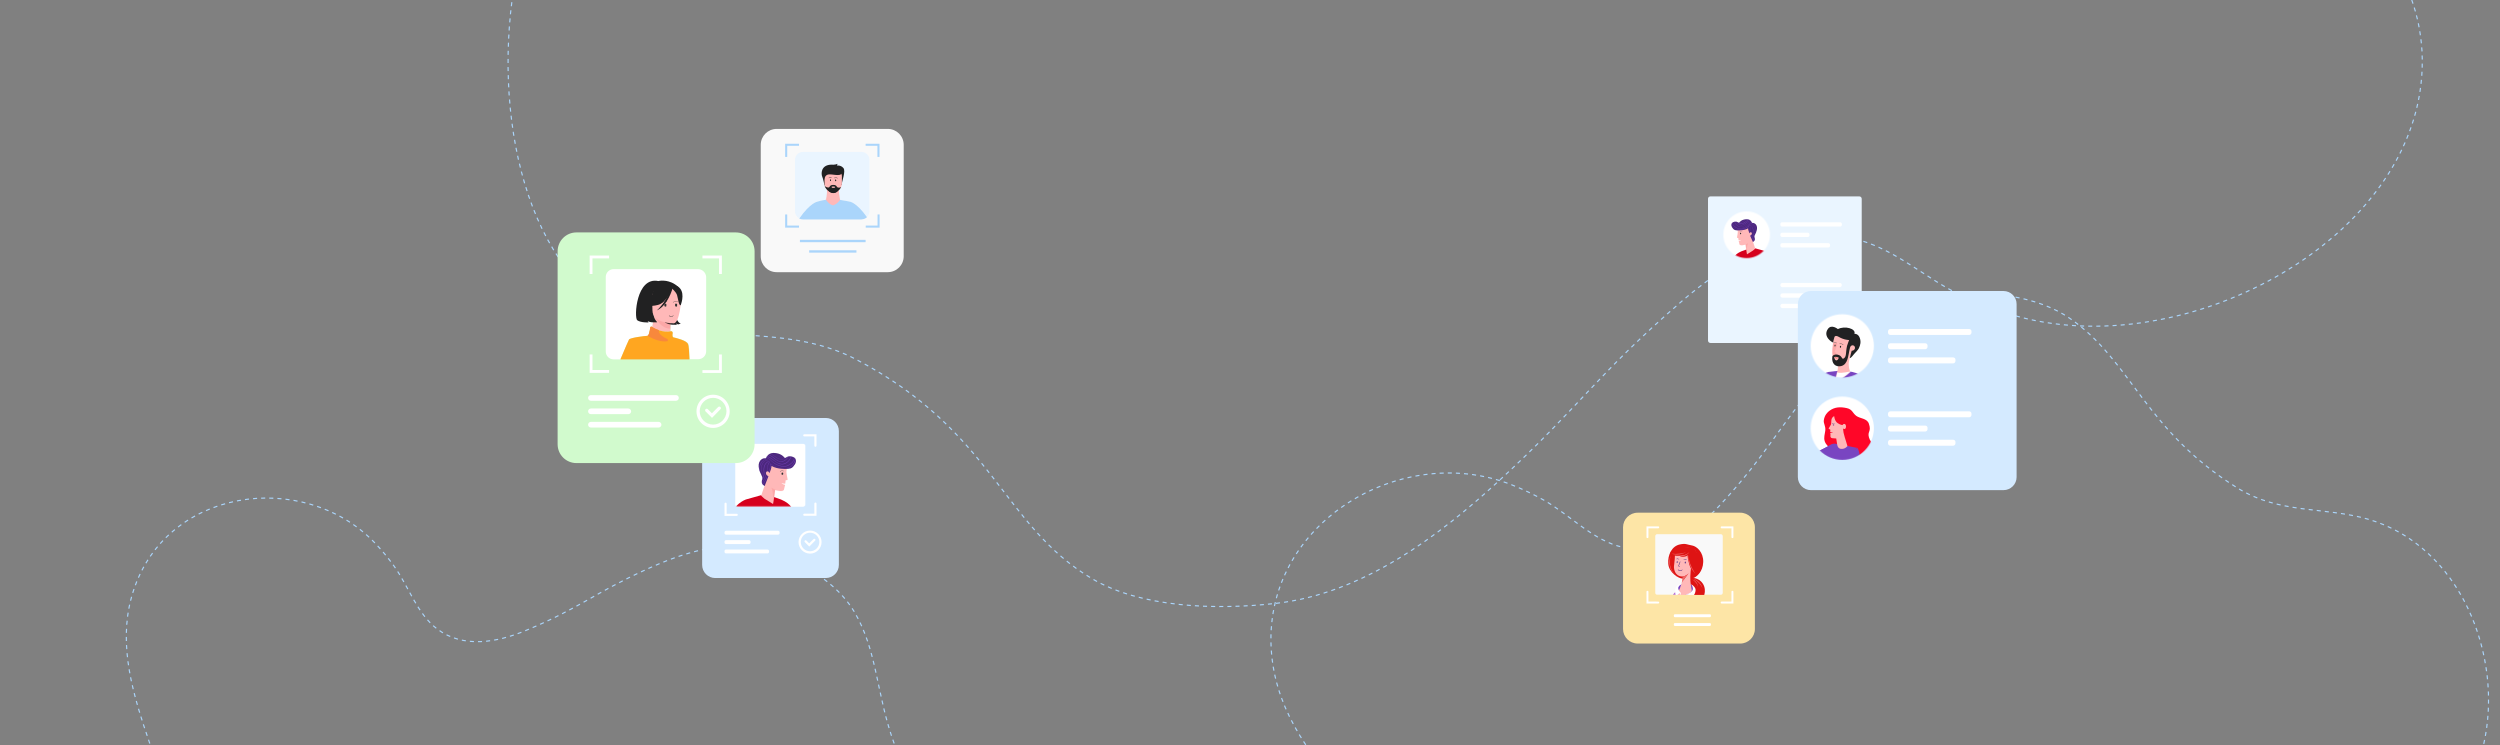<svg version="1.1" id="Layer_1" xmlns="http://www.w3.org/2000/svg" xmlns:xlink="http://www.w3.org/1999/xlink" x="0" y="0" viewBox="0 0 2560 763" xml:space="preserve" enable-background="new 0 0 2560 763"><rect x="0" y="0" width="2560" height="763" fill="#808080" stroke="none"/><style>.st0{fill:none;stroke:#aad5fb;stroke-width:1.19;stroke-linejoin:round;stroke-dasharray:4.16,4.16}.st2{fill:#aad5fb}.st3{fill:#eaf5ff}.st4{fill:#ffb8b8}.st5{fill:#212122}.st6{fill-rule:evenodd;clip-rule:evenodd;fill:#333}.st9{fill:#fff}.st10{fill:#d6001d}.st11{fill:#ffb8b8}.st11,.st14,.st15,.st18{fill-rule:evenodd;clip-rule:evenodd}.st14{opacity:.2;fill:#f06666;enable-background:new}.st15,.st18{fill:#4c277e}.st18{fill:#7945c1}.st19{fill:#d4eaff;enable-background:new}.st25{fill:#4c277e}.st28{opacity:.2;fill:#f06666;enable-background:new}.st30{fill-rule:evenodd;clip-rule:evenodd;fill:#de1414}.st34{fill:#fde5a6;enable-background:new}.st37{fill:#ad63e3}.st38{fill:#d095fb}.st39,.st40,.st41{fill:#f06666}.st40,.st41{fill-rule:evenodd;clip-rule:evenodd}.st41{fill:#fff}</style><path class="st0" d="M2469.6-.2c5.8 16.4 9.4 33.8 10.5 52.2 10.6 187.3-242.9 325.2-422.3 269.6-17.3-5.3-33.9-11.8-49.7-19.2-39.7-18.8-72.7-53.1-119.9-60-61.1-8.9-120.6 26.8-166.1 66.1-86.9 75-104.5 108-188.1 184.7-60.2 55.3-137.9 114.4-227 124.6-63.8 7.3-139.1 4.1-188.7-25.2-92.2-54.5-101.1-150.9-241.7-224.6-63.7-33.4-137.2-19.6-206.3-34.1C551.1 309.1 505.4 145.5 524.4-.3M153.4 761.4c-16.9-49.2-32.7-99.7-18.7-150.1C166 498.6 311 479.6 383.9 556c7 7.3 13.5 15.2 19.5 23.5 14.9 20.7 23.6 49 44.3 64.6 26.8 20.2 61.5 13.7 90.3 1.7 55.1-22.8 69.7-38 123.6-62.6 38.8-17.8 86.5-33.5 130-17.8 31.2 11.3 65.6 31.6 83.1 60.9 24.3 40.9 22.2 84.2 41.3 136.1"/><path class="st0" d="M1337.1 762.7c-16.2-24.3-28.5-50.6-33.4-80.3-22.5-138.8 126.3-232.7 244.4-185.9 11.4 4.5 22.4 9.8 33.1 15.8 26.7 15.2 50.5 41.6 80.9 48.2 39.4 8.5 74-16 99.5-43.6 48.7-52.7 57-76.6 103.4-130.6 33.4-38.9 77.6-80.2 133.1-84.9 39.8-3.4 87.6 1.4 121.4 24.6 62.9 43.2 76.7 114.8 171.8 173.8 43.1 26.7 88.4 18.9 133.4 31.8 94.2 27.1 139.7 139.7 118.4 231.4"/><path d="M909.1 278.7H795.3c-9 0-16.3-7.3-16.3-16.3V148.3c0-9 7.3-16.3 16.3-16.3h113.8c9 0 16.3 7.3 16.3 16.3v114.1c0 9-7.3 16.3-16.3 16.3z" opacity=".95" fill="#fff" enable-background="new"/><path class="st2" d="M886.4 245.6h-67.3v2.4h67.3v-2.4zM877 256.3h-48.4v2.4H877v-2.4zM886.4 147.2v2.1h12.1v11.4h2.1v-13.5h-14.2zM804 160.7h2.1v-11.4h12.1v-2.1H804v13.5zm94.6 58.9V231h-12.1v2.1h14.2v-13.5h-2.1zm-92.5 0H804v13.5h14.2V231h-12.1v-11.4z"/><path class="st3" d="M837.3 206.3c1.2-.4 4.1-1.3 8.5-1.8 0 .1 3.4 5.2 7.4 5.7 2.5-1 4.4-2 7.1-5.6 3.1.3 9.9 1.8 9.9 1.8s6.7.5 17.6 15.9c1.6-1.5 2.5-3.5 2.5-5.8v-52.9c0-4.4-3.6-8-8-8h-60.2c-4.4 0-8 3.6-8 8v52.9c0 3.1 1.7 5.7 4.3 7.1 11.3-16.3 18.7-17.3 18.9-17.3z"/><path class="st4" d="M847 193.3s-.2 7.7-1.2 11.1l-7.8 5.4 29.2 4.4-7-9.7s-2.1-10.3-1-14.1c1.1-3.7-12.2 2.9-12.2 2.9z"/><path class="st2" d="M882.3 224.6c2.1 0 4-.8 5.5-2.2-10.9-15.4-17.6-15.9-17.6-15.9s-6.9-1.5-9.9-1.8c-2.7 3.6-4.7 4.6-7.1 5.6-4-.6-7.4-5.6-7.4-5.7-4.3.5-7.3 1.4-8.5 1.8-.2 0-7.6 1.1-18.9 17.4 1.1.6 2.4.9 3.7.9h60.2z"/><path class="st4" d="M846.9 194.4s2.3 5.6 6.7 5.5c4.4-.1 5.3-5.1 5.3-5.1l-12-.4z"/><path class="st5" d="M844.3 189.9s-1.4-7.1-2.4-9.2c-1-2.1-1.8-11.6 9.1-12.1 0 0 4.2.5 6.5-.9 0 0 0 1.4-.6 1.9 0 0 3.8-.9 6.7 2.4 2.9 3.3-2 14.8-1.7 17.5l-17.6.4z"/><path class="st4" d="M862.1 180.1v7.7c0 1.3-.3 2.5-.8 3.7-.9 2-2.3 3.6-3.9 4.7-1.4 1-2.9 1.6-4.3 1.5-1.1 0-2.6-.6-4-1.5-1.9-1.3-3.8-3.3-4.5-5.6v-.1c-.2-.7-.3-1.5-.3-2.2v-8.1c0-1.9 1.3-3.5 2.9-3.5h12c1.5-.1 2.9 1.5 2.9 3.4z"/><path class="st5" d="M850.5 185.4c.3 0 .5-.3.5-.6l-.1-.6c0-.3-.3-.6-.5-.6-.3 0-.5.3-.5.6l.1.6c0 .4.3.7.5.6z"/><path class="st6" d="M857.7 182.3c-1.1-.7-2.6-.6-3.6-.1-.1 0-.1.1-.1.2s.1.1.2.1c.9-.5 2.2-.5 3.2.1h.2c.2-.2.2-.3.1-.3z"/><path class="st5" d="M855.6 183.8c-.3 0-.5.3-.5.6l.1.6c0 .4.3.6.6.6s.5-.3.5-.6l-.1-.6c0-.4-.3-.6-.6-.6z"/><path class="st6" d="M850.1 181.7c-.5 0-1 .1-1.4.4-.1 0-.1.1-.1.2s.1.1.2.1c.3-.2.8-.3 1.3-.3s.9.1 1.3.2c.1 0 .2 0 .2-.1s0-.2-.1-.2c-.4-.3-.9-.3-1.4-.3z"/><path class="st5" d="M844.1 184.4s0-4.9 3.9-5.7 12.5 2.4 13.8-1.2c1.2-3.6-16.7-3.5-17.6-1.2-1 2.3-.1 8.1-.1 8.1zM857.4 192.8v3.4c-1.4 1-2.9 1.6-4.3 1.5-1.1 0-2.6-.6-4-1.5v-3.4c0-1.9 1.5-3.4 3.4-3.4h1.4c1.9-.1 3.5 1.5 3.5 3.4z"/><path class="st5" d="M861.3 191.4c-1.6 3.7-5.4 6.3-8.2 6.3-2.7-.1-7.2-3.1-8.6-7.1v-.1s2.9 2.4 4.8 1.2h8c-.1 0 2 1.2 4-.3z"/><path class="st4" d="M854.1 192.4h-1.7c-.4 0-.9-.6-.9-1 0 0 .5-.4.9-.4h1.7c.4 0 1 .3 1.1.6-.1-.1-.3.8-1.1.8z"/><path class="st3" d="M1749 203.6c0-1.4 1.1-2.5 2.5-2.5h152.4c1.4 0 2.5 1.1 2.5 2.5v145.1c0 1.4-1.1 2.5-2.5 2.5h-152.4c-1.4 0-2.5-1.1-2.5-2.5V203.6z"/><defs><filter id="Adobe_OpacityMaskFilter" filterUnits="userSpaceOnUse" x="1763.8" y="214.5" width="63.8" height="91.8"><feColorMatrix values="1 0 0 0 0 0 1 0 0 0 0 0 1 0 0 0 0 0 1 0"/></filter></defs><mask maskUnits="userSpaceOnUse" x="1763.8" y="214.5" width="63.8" height="91.8" id="mask2_1_"><circle cx="1788.6" cy="240.4" fill="#eaf5ff" filter="url(#Adobe_OpacityMaskFilter)" r="23.9"/></mask><g mask="url(#mask2_1_)"><path class="st9" d="M1811.4 214.5h-45.2c-1.3 0-2.4 1.1-2.4 2.4v47.8c0 1.3 1.1 2.4 2.4 2.4h45.2c1.3 0 2.4-1.1 2.4-2.4v-47.8c0-1.3-1.1-2.4-2.4-2.4z"/><path class="st9" d="M1763.8 218.3h52.4v47.3h-52.4z"/><path class="st9" d="M1815.1 218.3h-50c-.7 0-1.2.5-1.2 1.2v44.9c0 .7.5 1.2 1.2 1.2h50c.7 0 1.2-.5 1.2-1.2v-44.9c0-.6-.6-1.2-1.2-1.2z"/><path class="st10" d="M1771 274.7l4.5-10.9s1.3-4.7 10.9-7.6l2-.7 9-1.2 10.8 3s8.8 3 12.1 13.8l6.9 19.5s2.3 6.6-4.6 9.6l-7.1 1.6.6 4.5h-37.5l-7.6-31.6z"/><path class="st11" d="M1797.4 254.6l-2.3-6.9 1.5-15.7-17.7.6s.1 1.8.6 4.7c.1.7-.5 4.3-.8 5.7-.1.1 0 .2.1.4.1.1.2.2.3.2.4.1.9.1.9.1l.3 2.4s.6 0 1-.1c.6-.1 1.7-.4 1.7-.4s-.7.6-1.3.9c-.4.2-1.3.3-1.3.3s.6 1.8.7 3c.3 2.7 6.3.6 6.3.6l1 6.9.5 3.1 6.1-3.8 2.4-2z"/><defs><filter id="Adobe_OpacityMaskFilter_1_" filterUnits="userSpaceOnUse" x="1781.6" y="248.8" width="8.8" height="11.3"><feColorMatrix values="1 0 0 0 0 0 1 0 0 0 0 0 1 0 0 0 0 0 1 0"/></filter></defs><mask maskUnits="userSpaceOnUse" x="1781.6" y="248.8" width="8.8" height="11.3" id="mask3_1_"><path d="M1798.1 256l-3.1-8.3 1.5-15.6-17.4.6s.1 1.8.6 4.7c.1.7-.5 4.3-.8 5.6 0 .1 0 .2.1.4.1.1.2.2.3.2.4.1.9.1.9.1l.3 2.4s.6 0 1-.1c.6-.1 1.7-.4 1.7-.4s-.7.6-1.3.9c-.4.2-1.3.3-1.3.3s.6 1.8.7 3c.3 2.6 6.2.6 6.2.6l1 6.8 1.7 9.8 4.9-8.4 3-2.6z" fill-rule="evenodd" clip-rule="evenodd" fill="#ffb8b8" filter="url(#Adobe_OpacityMaskFilter_1_)"/></mask><g mask="url(#mask3_1_)"><path class="st14" d="M1781.6 251.3s2.6.1 4.6-.5c2-.6 4.1-2.1 4.1-2.1s-1.1 1.6-1.3 5.3c-.1 2.6-.2 6-.2 6l-4.6-4.2-2.6-4.5z"/></g><path class="st6" d="M1781.8 238.8c0-.2.2-.5.5-.5s.6.2.6.4v.7c0 .2-.2.5-.5.5s-.6-.2-.6-.4c.1-.2 0-.5 0-.7zM1781.6 237.3c.9-.3 1.8-.2 2.4.4h.1v-.1c-.6-.6-1.6-.8-2.6-.4-.1 0-.1.1-.1.1h.2z"/><path class="st15" d="M1795 247.8s2.6-1.2 1.9-3.8c-.4-1.3-.7-2 .2-3.6 1.4-2.5 3.3-7.3 1.1-10.3-1.7-2.3-4.1-1.8-4.1-1.8s-1.2-3.8-5.3-3.8c-5.1 0-7.2 2.6-7.9 3.5-.6.6-1.6-1.4-4.4-1-4.8.7-3.6 4.7-2.9 5.7.7 1 1.5 2.4 3.1 2.9s6.3.6 10-.4c2.5-.7 3.3-1.4 3.3-1.4s0 1.2.5 2.5c.6 1.8 1 2.7 1 2.7s.5-1.2 1.2-1.2c1 0 1.3.9 1.2 1.4-.1 1.7-1.8 2.1-1.8 2.1l2.9 6.5z"/><defs><filter id="Adobe_OpacityMaskFilter_2_" filterUnits="userSpaceOnUse" x="1772.8" y="223.6" width="25.9" height="23.4"><feColorMatrix values="1 0 0 0 0 0 1 0 0 0 0 0 1 0 0 0 0 0 1 0"/></filter></defs><mask maskUnits="userSpaceOnUse" x="1772.8" y="223.6" width="25.9" height="23.4" id="mask4_1_"><path d="M1795 247.8s2.6-1.2 1.9-3.8c-.4-1.3-.7-2 .2-3.6 1.4-2.5 3.3-7.3 1.1-10.3-1.7-2.3-4.1-1.8-4.1-1.8s-1.2-3.8-5.3-3.8c-5.1 0-7.1 2.6-7.9 3.5-.6.6-1.6-1.4-4.4-1-4.8.7-3.5 4.6-2.8 5.6.7 1 1.5 2.4 3.1 2.9s6.2.6 10-.4c2.5-.7 3.3-1.4 3.3-1.4s.1 1.2.5 2.5c.6 1.8 1.1 2.7 1.1 2.7s.4-1.2 1.2-1.2c1 0 1.3.9 1.2 1.4-.1 1.7-1.8 2.1-1.8 2.1l2.7 6.6z" fill-rule="evenodd" clip-rule="evenodd" fill="#4c277e" filter="url(#Adobe_OpacityMaskFilter_2_)"/></mask><g mask="url(#mask4_1_)"><path class="st18" d="M1776 225.4c-.1 0-.1 0-.1.1v.8c.1.8.4 1.5.8 2.2 1.4 2.4 3.7 4.3 6.7 3.8 1.5-.2 2.7-1 3.9-1.8l1.2-.9c.8-.6 1.5-1.2 2.3-1.7 1.3-.8 2.5-1.3 4.1-.9.1 0 .1 0 .1-.1 0 0 0-.1-.1-.1-1.6-.3-2.9.2-4.2 1-.8.5-1.6 1.1-2.3 1.7l-1.2.9c-1.2.9-2.4 1.6-3.8 1.8-2.9.4-5.1-1.4-6.5-3.8-.4-.7-.7-1.4-.8-2.2v-.2-.2-.4c0 .1 0 0-.1 0zm14.4-1.8c-.9-.1-1.8.1-2.6.6-.6.4-1.1.9-1.6 1.4-.1.1-.2.2-.4.3-.6.6-1.3 1.2-2.1 1.5-.6.3-1.3.2-1.9 0-.2-.1-.4-.2-.6-.4v-.1-.1l-.1-.1c-.1 0-.1.1-.1.1s0 .1.1.1v.1s0 .1.1.1c.2.2.4.3.6.4.7.3 1.4.3 2 0 .9-.3 1.5-.9 2.2-1.5l.4-.4c.5-.5 1-1 1.6-1.4.8-.5 1.6-.7 2.5-.6 0 .2 0 .1-.1 0 .1 0 .1 0 0 0zm-12.3 2s.1 0 0 0c0 0 0-.1 0 0v-.1h-.2v.4l.1.5c.1.5.3 1.1.7 1.6 1 1.5 2.6 2.6 4.4 2.6 1.4 0 2.6-.6 3.7-1.3.5-.3 1-.7 1.4-1.1.1 0 .1-.1.2-.1.5-.4 1-.8 1.6-1.2 1.2-.8 2.4-1.4 3.9-1.1 0 0 .1 0 .1-.1s0-.1-.1-.1c-1.6-.3-2.8.3-4.1 1.1-.6.4-1.1.8-1.6 1.2-.1 0-.1.1-.2.1-.5.4-.9.8-1.4 1.1-1.1.8-2.2 1.3-3.6 1.3-1.7 0-3.3-1.1-4.3-2.6-.3-.4-.5-1-.6-1.5l-.1-.5c.1 0 .1-.1.1-.2zm-3.8.9c-.1-.1-.1-.1 0 0-.2-.1-.3 0-.3.1v.8c0 .9 0 1.9.5 2.7 1.2 2.1 3.9 3.8 6.2 4 2.8.2 5.8-1 8-2.7.5-.4.9-.8 1.3-1.1.5-.4.9-.8 1.4-1.2.9-.7 2-1.3 3.2-1.4 0 0 .1 0 .1-.1l-.1-.1c-1.3.2-2.3.7-3.3 1.5-.5.4-.9.8-1.4 1.2-.4.4-.9.8-1.3 1.1-2.1 1.7-5.1 2.8-7.8 2.6-2.3-.2-4.9-1.9-6.1-3.9-.5-.8-.5-1.7-.5-2.6v-.5-.2c0-.1 0-.1.1-.2-.1.1 0 0 0 0zm14.2-.3c-1.3 1-2.7 2-4.3 2.6-1.1.3-2.3.2-3.2-.6-.3-.4-.6-.7-.8-1.2 0 0 0-.1-.1-.1v-.1-.1s0-.1-.1-.1-.1.1-.1.1V227c0 .1 0 .1.1.2v.1c.2.5.4.9.8 1.2.9.9 2.3 1 3.4.6 1.6-.5 3-1.5 4.3-2.6l.2-.2c1.2-1 2.3-1.9 3.9-1.7.1 0 .1 0 .1-.1 0 0 0-.1-.1-.1-1.7-.2-2.8.7-4 1.7.1 0 0 0-.1.1zm-15.5 1.5c0-.1 0-.1-.1-.1h-.1v.4l.1.8c.2.8.5 1.5.8 2.2 0 .1 0 .1.1.2 1.1 2.2 3.7 3.7 6.2 3.9 1.5.1 2.9-.2 4.3-.4 2.1-.5 4-1.1 5.7-2.4.2-.1.3-.3.5-.4v.5c-.1.4 0 .8 0 1.2.2 1.1.5 2.3.9 3.4 0 .1.1.2.1.2 1.1 3.4 2.4 7.2 5 9.7h.1v-.1c-2.5-2.5-3.8-6.3-5-9.7 0-.1 0-.2-.1-.2-.4-1.1-.7-2.3-.8-3.4-.1-.4-.1-.8-.1-1.1v-.2-.2-.1-.2-.1c.1-.1.2-.3.3-.4 0-.1.1-.1.2-.2l.1-.1c.8.8 1.1 1.7 1.3 2.7.1.5.2 1 .2 1.6v.4c.1.4.1.8.1 1.2.2 1.7.8 3.3 1.4 4.9.4 1.2 1 2.4 1.8 3.5l.9 1c.1 0 .1.1.2.1 0 .1.1.1.2.2l.1.1h.2v-.1s0-.1-.1-.1l-.1-.1c-.1 0-.1-.1-.2-.1l-.2-.2-.9-1c-.8-1-1.3-2.2-1.8-3.4-.6-1.6-1.2-3.2-1.4-4.8-.1-.4-.1-.8-.1-1.2v-.4c-.1-.5-.1-1.1-.2-1.6-.2-1-.6-2-1.4-2.8.1-.1.2-.3.3-.4h.1c.8.1 1.4.6 1.9 1.1 1.2 1.2 1.6 2.9 1.6 4.6 0 .4 0 .8-.1 1.3v.5c-.1.6-.1 1.1 0 1.7.2 1.1.6 2.1 1.1 3 .2.4.4.6.7.9l.3.2h.2v-.2h-.1l-.2-.2c-.3-.3-.5-.5-.7-.8-.5-.9-.9-1.9-1.1-3-.1-.6-.1-1.1 0-1.7v-.4c0-.4.1-.9.1-1.3 0-1.7-.4-3.4-1.7-4.7-.6-.6-1.2-1.1-2-1.2l.1-.1c.3-.3.6-.6.9-.8 0 0 0 .1.1.1 1.4.2 2.6 1.3 3.3 2.5.7 1.3 1 2.8.8 4.1 0 .3-.1.6-.2.9v.1c-.1.3-.1.6-.2.9-.1.6-.2 1.2 0 1.9 0 0 .1.1.1.2s.1.3.1.4c.1.1.1.3.2.4l.1.1h.2s.1-.1 0-.1c0 0-.1-.1-.1 0l-.1-.1c-.1-.1-.1-.2-.2-.3 0-.1-.1-.3-.2-.4 0-.1-.1-.2-.1-.2-.1-.6-.1-1.2 0-1.8.1-.3.1-.6.2-.8v-.1c.1-.3.1-.6.2-.9.2-1.3-.1-2.9-.8-4.2-.7-1.3-1.9-2.4-3.4-2.6.3-.2.6-.4.9-.5.2 0 .5.2.7.3.1.1.3.2.4.3h.1c.1.1.2.1.3.2 1.8 1.3 2.7 3.2 3 5.3.1.5.1 1 0 1.5V237.4s.1.1.1 0c0 0 .1-.1 0-.1v-.1-.2-.2-.3c.1-.5 0-1 0-1.5-.3-2.2-1.3-4.1-3.1-5.5-.1-.1-.2-.1-.3-.2h-.1c-.1-.1-.3-.2-.4-.3-.2-.1-.4-.2-.5-.3.6-.3 1.2-.4 1.8-.5 0 0 .1 0 .1-.1 0 0 0-.1-.1-.1-.7.1-1.4.3-2.1.6h-.1s-.1 0-.1.1c-.7.4-1.3.9-1.8 1.4-.3.3-.5.6-.7.9l-.2.2c-.1.1-.2.2-.2.3l-.6.6c-1.7 1.3-3.5 1.9-5.7 2.4-1.4.3-2.8.5-4.3.4-2.4-.1-5-1.6-6.1-3.8 0-.1-.1-.1-.1-.2-.3-.7-.6-1.4-.8-2.2l-.1-.8v-.1-.2c.4.2.4.2.4.1z"/></g></g><circle class="st3" cx="1787.7" cy="302.5" r="23.9"/><path class="st9" d="M1884.3 227.6h-59.4c-1 0-1.8.8-1.8 1.8v.8c0 1 .8 1.8 1.8 1.8h59.4c1 0 1.8-.8 1.8-1.8v-.8c0-1-.8-1.8-1.8-1.8zM1872.2 249h-47.3c-1 0-1.8.8-1.8 1.8v.8c0 1 .8 1.8 1.8 1.8h47.3c1 0 1.8-.8 1.8-1.8v-.8c0-1-.8-1.8-1.8-1.8zM1851.1 238.3h-26.2c-1 0-1.8.8-1.8 1.8v.8c0 1 .8 1.8 1.8 1.8h26.2c1 0 1.8-.8 1.8-1.8v-.8c0-1-.8-1.8-1.8-1.8zM1883.9 289.7h-58.7c-1.2 0-2.1 1-2.1 2.1v.2c0 1.2 1 2.1 2.1 2.1h58.7c1.2 0 2.1-1 2.1-2.1v-.2c.1-1.2-.9-2.1-2.1-2.1zM1871.9 311.1h-46.7c-1.2 0-2.1 1-2.1 2.1v.2c0 1.2 1 2.1 2.1 2.1h46.7c1.2 0 2.1-1 2.1-2.1v-.2c0-1.1-.9-2.1-2.1-2.1zM1850.8 300.4h-25.6c-1.2 0-2.1 1-2.1 2.1v.2c0 1.2 1 2.1 2.1 2.1h25.6c1.2 0 2.1-1 2.1-2.1v-.2c0-1.1-.9-2.1-2.1-2.1z"/><path class="st19" d="M2051.6 501.9h-197.2c-7.4 0-13.4-6-13.4-13.4V311.4c0-7.4 6-13.4 13.4-13.4h197.2c7.4 0 13.4 6 13.4 13.4v177.1c0 7.4-6 13.4-13.4 13.4z"/><defs><filter id="Adobe_OpacityMaskFilter_3_" filterUnits="userSpaceOnUse" x="1791.1" y="318.2" width="145.8" height="156.5"><feColorMatrix values="1 0 0 0 0 0 1 0 0 0 0 0 1 0 0 0 0 0 1 0"/></filter></defs><mask maskUnits="userSpaceOnUse" x="1791.1" y="318.2" width="145.8" height="156.5" id="mask5_1_"><path d="M1918.9 354.2c0 17.9-14.5 32.4-32.4 32.4s-32.4-14.5-32.4-32.4 14.5-32.4 32.4-32.4 32.4 14.5 32.4 32.4z" fill="#eaf5ff" filter="url(#Adobe_OpacityMaskFilter_3_)"/></mask><g mask="url(#mask5_1_)"><path class="st9" d="M1920.6 321.3c0-1.5-1.2-2.8-2.8-2.8h-70.6c-1.5 0-2.8 1.2-2.8 2.8v60.9c0 1.5 1.2 2.8 2.8 2.8h70.6c1.5 0 2.8-1.2 2.8-2.8v-60.9z"/><path class="st9" d="M1920.6 321.3c0-1.5-1.2-2.8-2.8-2.8h-70.6c-1.5 0-2.8 1.2-2.8 2.8v60.9c0 1.5 1.2 2.8 2.8 2.8h70.6c1.5 0 2.8-1.2 2.8-2.8v-60.9z"/><defs><path id="SVGID_1_" d="M1791.1 318.2h145.8v149.6h-145.8z"/></defs><clipPath id="SVGID_2_"><use xlink:href="#SVGID_1_" overflow="visible"/></clipPath><g><path class="st9" d="M1791.1 318.2h145.8v149.6h-145.8z"/><path d="M1862 398.5c.2-6.2-1.2-14.3 10.2-17.6 3.6-.5 10-1.2 12.1-1.1 1.2.1 2.3.1 3.4.1 12.7.3 23.4 4.1 23.6 16.9.2 7.5-.3 22.7-1 31.7-1.2 19.5 5.6 28.7 9.4 38.9 0 0-6.4 9.4-24.5 5.8-20-4.1-38.3-1.3-38.7-1.3 1.1-1.3 4.1-19.9 4.6-41.4.3-15.9.5-19.2.9-32z" fill="#7945c1"/><defs><filter id="Adobe_OpacityMaskFilter_4_" filterUnits="userSpaceOnUse" x="1872.8" y="379.8" width="61.1" height="94.9"><feColorMatrix values="1 0 0 0 0 0 1 0 0 0 0 0 1 0 0 0 0 0 1 0"/></filter></defs><mask maskUnits="userSpaceOnUse" x="1872.8" y="379.8" width="61.1" height="94.9" id="mask6_1_"><path d="M1865.6 399.1c.2-6.2-1.2-14.3 10.2-17.6 3.6-.5 10-1.2 12.1-1.1 1.2.1 2.3.1 3.4.1 12.7.3 23.4 4.1 23.6 16.9.2 7.5-.3 22.7-1 31.7-1.2 19.5 5.6 28.7 9.4 38.9 0 0-6.4 9.4-24.5 5.8-20-4.1-38.3-1.3-38.7-1.3 1.1-1.3 4.1-19.9 4.6-41.4.3-16 .5-19.2.9-32z" fill="#de1414" filter="url(#Adobe_OpacityMaskFilter_4_)"/></mask><g mask="url(#mask6_1_)"><path class="st25" d="M1909.8 379.8s2.2 29.6-5.7 47.9c-7.8 18.4-31.3 44.6-31.3 44.6l61.1 2.3-3.8-68.9-20.3-25.9z"/></g><path class="st11" d="M1894.7 380.7s-1.3-2-1.6-6.7c-.4-4.3 2-10.5 2-10.5s3.6-1.7 4.8-4.5c1.2-2.8 2.7-7.7 1.1-11.2-1.6-3.5-2.9-6.3-8.1-8-5.2-1.7-9.9-2-12 .4-2.1 2.4-3.4 7.1-4.1 13-.4 4.2-1.8 12.5 2.2 14.8 2 1.1 3.8 1.3 3.8 1.3s0 4.4-.8 8.3c-1 5.1-3 13.1-3 13.1s3.5-1.4 7.7-3.9c4.3-2.5 8-6.1 8-6.1z"/><defs><filter id="Adobe_OpacityMaskFilter_5_" filterUnits="userSpaceOnUse" x="1873.9" y="350.7" width="22.8" height="46.4"><feColorMatrix values="1 0 0 0 0 0 1 0 0 0 0 0 1 0 0 0 0 0 1 0"/></filter></defs><mask maskUnits="userSpaceOnUse" x="1873.9" y="350.7" width="22.8" height="46.4" id="mask7_1_"><path d="M1894.7 380.7s-.3-5.7-.7-10.1c-.4-4.3 1.2-7.1 1.2-7.1s3.6-1.7 4.8-4.5c1.2-2.8 2.7-7.7 1.1-11.2-1.6-3.5-2.9-6.3-8.1-8-5.2-1.7-9.9-2-12 .4-2.1 2.4-3.4 7.1-4.1 13-.4 4.2-1.8 12.5 2.2 14.8 2 1.1 3.8 1.3 3.8 1.3s0 4.4-.8 8.3c-1 5.1-3 13.1-3 13.1s3.5-1.4 7.7-3.9 7.9-6.1 7.9-6.1z" fill-rule="evenodd" clip-rule="evenodd" fill="#ffb8b8" filter="url(#Adobe_OpacityMaskFilter_5_)"/></mask><g mask="url(#mask7_1_)"><path class="st11" d="M1880.4 378.5s3.8-1.4 5.4-2.6c1.7-1.4 3.4-4.2 3.4-4.2s-1.8.7-3.4 1.1c-1.9.5-3.6.2-3.6.2s-1.7 5.1-1.8 5.5z"/><path class="st9" d="M1877.4 379.8s1.2.9 5.1 1.8c4 .9 14.1-1.7 14.1-1.7l-5 14.2-15.4 3 1.2-17.3z"/><path class="st28" d="M1880.3 351c.5.1 1 .6 1 1.2 0 .4 0 .6-.1 1.2-.1.9-1.9 4.9-2.5 6.5-.2.3 0 .7.3.8l1.1.6c.3.1.4.4.3.7-.1.7-.2 1.9-.5 3 .9.2 2.2.2 3.2.1-.5.8-2.6 1.1-3.2 1.1 0 1.2-.5 2.6-.5 3.8-.1 1.4.4 2.3 1.5 3.4-1.9-.3-3.5-1.7-4.6-3.3-1.1-1.6-1.7-3.8-2-5.8-.6-3.8-.2-7.5.4-11.3.2-1.5.2-1.8 1.6-2.1 1.4-.4 2.9-.1 4 .1z"/></g><path d="M1877.2 350.7c-.4.4-11.1-5.8-5.4-13.9 3.7-5.2 10.2.2 10.2.2 7.2-3.8 18.9-.3 16.9 4.8 0 0 3.1-.3 4.9 2.9 1.1 2 1.5 4.3 1.3 6.6-.2 1.8-.8 3.6-1.6 5.3-1 1.9-2.9 3.7-4.8 5.8-1.6 1.8-2.9 4-4.6 4.4-.1 0 2-7.6 2-7.6s1.4-.1 2.2-.7c1.4-1 1.6-2.8.6-4.1-.7-.8-2.2-1.1-3.2-.4-1.3.9-1.3 2.3-1.8 4.3-1.4 5.9-1.6 15-8.7 16.6-5.7 1.2-9.9-2.6-8.9-9.8.1-1 2.3-2.5 5.1-2 5.5.9 4.2 5.7 6.8 3.8 2.9-2.1 1.6-6.1 3.2-12.8.4-1.5 2.1-5.9 2.1-5.9s-5.3 0-10.9-3.4c-2-1.2-3.6-.9-4 .1-.9 2.4-1.4 5.8-1.4 5.8z" fill-rule="evenodd" clip-rule="evenodd" fill="#212122"/><path class="st11" d="M1878.4 365.6c-.5.4.5 2.8 1.4 3.3 1.8.8 3.2-2.1 3-2.6-.2-.7-3.9-1.2-4.4-.7z"/><path class="st30" d="M1879.1 366.2c.1-.1.2-.2.3-.1.6.4 1.1.4 2 .2.1 0 .3.1.3.2s-.1.3-.2.3c-.9.1-1.6.2-2.3-.3-.1-.1-.2-.2-.1-.3z"/><path class="st5" d="M1878.9 354.8c.3.1.6-.2.6-.5l.1-.7c.1-.4-.2-.7-.4-.7-.3-.1-.6.2-.6.5l-.1.7c-.1.3.1.7.4.7z"/><path class="st6" d="M1887.5 352.9c-1.1-1-2.7-1.3-3.8-.9-.1 0-.2.1-.1.2 0 .1.1.2.2.1 1.1-.3 2.5-.1 3.5.9.1.1.2.1.2 0 .1-.1.1-.3 0-.3z"/><path class="st5" d="M1884.8 354.1c-.3-.1-.6.2-.7.5l-.1.7c-.1.4.2.7.5.8.3.1.6-.2.7-.5l.1-.7c.1-.5-.2-.8-.5-.8z"/><path class="st6" d="M1879.3 350.6c-.6-.1-1.1-.1-1.6.1-.1 0-.1.1-.1.2s.1.1.2.1c.4-.1.9-.2 1.5-.1.5.1 1 .3 1.3.5.1.1.2 0 .2 0 .1-.1 0-.2 0-.2-.4-.3-.9-.5-1.5-.6z"/></g></g><path class="st9" d="M2016.4 421.2h-80.6c-1.4 0-2.5 1.1-2.5 2.5v1.1c0 1.4 1.1 2.5 2.5 2.5h80.6c1.3 0 2.4-1.1 2.4-2.5v-1.1c.1-1.4-1-2.5-2.4-2.5zM2000 450.3h-64.2c-1.4 0-2.5 1.1-2.5 2.5v1.1c0 1.4 1.1 2.5 2.5 2.5h64.2c1.3 0 2.4-1.1 2.4-2.5v-1.1c.1-1.4-1-2.5-2.4-2.5zM1971.4 435.8h-35.6c-1.4 0-2.5 1.1-2.5 2.5v1.1c0 1.4 1.1 2.5 2.5 2.5h35.6c1.3 0 2.4-1.1 2.4-2.5v-1.1c.1-1.4-1-2.5-2.4-2.5z"/><defs><filter id="Adobe_OpacityMaskFilter_6_" filterUnits="userSpaceOnUse" x="1817" y="402.9" width="103.5" height="123"><feColorMatrix values="1 0 0 0 0 0 1 0 0 0 0 0 1 0 0 0 0 0 1 0"/></filter></defs><mask maskUnits="userSpaceOnUse" x="1817" y="402.9" width="103.5" height="123" id="mask8_1_"><path d="M1918.9 438.5c0 17.9-14.5 32.4-32.4 32.4s-32.4-14.5-32.4-32.4 14.5-32.4 32.4-32.4 32.4 14.5 32.4 32.4z" fill="#eaf5ff" filter="url(#Adobe_OpacityMaskFilter_6_)"/></mask><g mask="url(#mask8_1_)"><path class="st9" d="M1920.6 405.6c0-1.5-1.2-2.8-2.8-2.8h-70.6c-1.5 0-2.8 1.2-2.8 2.8v60.9c0 1.5 1.2 2.8 2.8 2.8h70.6c1.5 0 2.8-1.2 2.8-2.8v-60.9z"/><path d="M1869.1 440.9c.5-5-2-6.9-1.5-10.6.7-5.2 3.8-8.2 5.8-9.7 5.4-4 11.4-4.1 17.7-2.7 5.9 1.3 5.8 5.1 9.8 8 3.8 2.8 10.9 2.4 12.8 7.9 2.9 8.4-1.7 7.7.1 14.1 1.9 6.6 7.6 8.1 6.6 14.7-1.3 8.2-6.9 11.2-15.5 11.4-4.4.1-8.1-1.6-12-2.8-4.2-1.2-8.4-1.8-11.8-4.4-2.2-1.6-3.3-4.1-5.2-5.9-2.9-2.9-6.1-5.2-7.4-9.1-1.2-3.8.2-7.3.6-10.9z" fill-rule="evenodd" clip-rule="evenodd" fill="#ff0628"/><path class="st18" d="M1877.3 454.6s-5.7 9.1-14.2 18.4c-4.8 5.3-12.2 9.8-18.6 11-8.8 1.6-23.8 5.4-23.8 5.4l-3.6-6.7 35.9-16.4 24.3-11.7z"/><path class="st18" d="M1902.1 458.7s-7.8 3.4-6.4 13.4c0 8-10.5 7.1-16 7.1-11.3-.2 24.3 46.6 24.3 46.6l-35.6-3.3-.8-30-3.5-31.3 10.4-5.8c1.9-1.1 4.1-1.4 6.2-.8l21.4 4.1z"/><path class="st11" d="M1876.8 442.9c.1 0 .1-.1.1-.1 0-.1-.1-.1-.1-.1h-.3c-.6 0-1.2-.1-1.8-.2-.1 0-.2-.1-.3-.1-.2-.1-.3-.2-.3-.5.1-.4.1-1.1.2-1.5 0-.3-.1-.6-.4-.7-.3-.1-.7-.3-1-.4-.2-.1-.3-.2-.3-.4 0-.1 0-.4.1-.5.6-.9 1.5-2.4 2-3.3.2-.3.4-.7.4-1.1.1-.8.2-2.5.2-3.4.2-3.4 2.9-4.5 2.9-4.5s.4 5.2 3.6 7.2c2.8 1.9 5 2 5 2s.5-1.6 2.2-1.1c1.3.4 1.6 2.6 1.1 3.9-.8 2.2-2.8.7-2.8.7s.2 2.7.5 4.3c.8 3.6 2 7.1 2 7.1l2 6.6s-2.5 3.5-7 2.8c-3.1-.5-3.5-4.2-3.5-4.2l-1-6.4s-2.3-.2-4.1-.3c-.6-.1-1.1-.3-1.4-.7-.3-.4-.5-1-.5-1.5.1-.6.2-1.2.1-1.6 0-.4-.2-.8-.2-1.1v-.3c.1-.1.2-.2.3-.2h.1c.8 0 1.5-.2 2.2-.4z"/><path class="st15" d="M1877.8 435.6c.2 0 .4-.2.5-.4 0-.2-.2-.4-.4-.5h-.7c-.2 0-.4.2-.5.4 0 .2.2.4.4.5.2 0 .5-.1.7 0z"/><path class="st25" d="M1879.4 434.2c-.5-.3-.9-.7-1.5-.9-.6-.2-1.2-.1-1.8-.1l.1.5c.5-.2 1.1-.3 1.6-.2.6.2 1.1.4 1.6.7z"/><path class="st18" d="M1891.6 474.5c.3-.8.7-6.4 3.1-9.8 2.6-3.9 7.5-5.9 7.5-5.9s7.1 11.7-3.2 31.5c-.6 1.2-1.1 2.3-2 3.8-6.6 10.5-13.2 16.6-26.3 12.1-11.9-4.1-24.6-15.5-24.6-15.5s1.1.3 3.3-1.4c1.7-1.3 1.3-4.3 1.3-4.3s9.4 6.8 18.7 9.7c9.3 2.9 13.9-1 19.3-10.4 2.2-4 2.9-9.8 2.9-9.8z"/></g><path class="st9" d="M2016.4 336.9h-80.6c-1.4 0-2.5 1.1-2.5 2.5v1.1c0 1.4 1.1 2.5 2.5 2.5h80.6c1.3 0 2.4-1.1 2.4-2.5v-1.1c.1-1.4-1-2.5-2.4-2.5zM2000 366h-64.2c-1.4 0-2.5 1.1-2.5 2.5v1.1c0 1.4 1.1 2.5 2.5 2.5h64.2c1.3 0 2.4-1.1 2.4-2.5v-1.1c.1-1.4-1-2.5-2.4-2.5zM1971.4 351.5h-35.6c-1.4 0-2.5 1.1-2.5 2.5v1.1c0 1.4 1.1 2.5 2.5 2.5h35.6c1.3 0 2.4-1.1 2.4-2.5V354c.1-1.4-1-2.5-2.4-2.5z"/><path class="st34" d="M1782 659h-105c-8.3 0-15-6.7-15-14.9V539.9c0-8.2 6.7-14.9 15-14.9h105c8.3 0 15 6.7 15 14.9v104.2c0 8.2-6.7 14.9-15 14.9z"/><path class="st9" d="M1750.9 629h-35.8c-.6 0-1.1.5-1.1 1.2v.6c0 .7.5 1.2 1.1 1.2h35.8c.6 0 1.1-.5 1.1-1.2v-.6c0-.7-.5-1.2-1.1-1.2zM1750.9 638h-35.8c-.6 0-1.1.5-1.1 1.2v.6c0 .7.5 1.2 1.1 1.2h35.8c.6 0 1.1-.5 1.1-1.2v-.6c0-.7-.5-1.2-1.1-1.2zM1763 539c-.6 0-1 .4-1 1s.4 1 1 1h10v9c0 .6.4 1 1 1s1-.4 1-1v-11h-12zm-77 11c0 .6.4 1 1 1s1-.4 1-1v-9h10c.6 0 1-.4 1-1s-.4-1-1-1h-12v11zm88 55c-.6 0-1 .4-1 1v10h-10c-.6 0-1 .4-1 1s.4 1 1 1h12v-12c0-.6-.4-1-1-1zm-86 1c0-.6-.4-1-1-1s-1 .4-1 1v12h12c.6 0 1-.4 1-1s-.4-1-1-1h-10v-10z"/><path d="M1733.7 649.8c3.8-.8 7.6-3.7 9.1-11.5 2-10.6-5-15.3-7.4-16.6-.5 4.7-1.7 11.1-2.6 17.5-.4 3.3.1 7.1.9 10.6z" fill="none"/><path d="M1762.1 547h-65.2c-1 0-1.9.8-1.9 1.9v58.2c0 1 .8 1.9 1.9 1.9h16.2c4.4-4.8 6.4-7.5 6.4-7.5 4.1 2.4.8 1.1 4.9 3.6.9.5 1.7.6 1.9 1.8 0 .1.7.8 1.4 1.6l4.9-2 1.2-2.8-.2-1.7c-.5-3.4-.1-.5-.1-.5l.1.5c.1.8.3 2 .5 3.7v-.1s2.7 1.1 6.1 3.4h22c1 0 1.9-.8 1.9-1.9v-58.2c-.1-1.1-.9-1.9-2-1.9z" fill="#f9f9f9"/><path class="st37" d="M1721.2 609l1.7 6.6 4.2-6.6zM1718.9 605.2l2 2.5.3 1.3h5.9l.2-.3.4-.2c-.7-.8-1.4-1.5-1.4-1.6-.2-1.2-1-1.3-1.9-1.8-4.1-2.5-.8-1.2-4.9-3.6 0 0-2 2.7-6.4 7.5h3.8c1.1-2.4 2-3.8 2-3.8z"/><path class="st38" d="M1733.5 602l-.1-.5s-.4-2.9.1.5zM1733.1 609c.4-1.7.8-2.9.9-3.3-.2-1.7-.4-2.9-.5-3.7l.2 1.7-1.2 2.8-4.9 2c.1.2.3.3.4.5h5.1z"/><path class="st38" d="M1727.1 609h1c-.1-.2-.3-.3-.4-.5l-.4.2-.2.3zM1718.9 605.2s-.8 1.3-2.1 3.8h4.4l-.3-1.3-2-2.5zM1734 605.7c.1.9.3 2 .5 3.3h5.6c-3.4-2.2-6-3.4-6.1-3.3.1-.1.1 0 0 0z"/><path class="st38" d="M1734.5 609c-.2-1.3-.3-2.3-.5-3.3-.1.3-.6 1.6-.9 3.3h1.4z"/><path class="st30" d="M1733.1 610.1c.3.2 6.7 1 8.4 2.4 2.5 2.1 6.9-7.4 2.3-14.7-3.7-5.8-10-6-9.9-6 3.4-1 9.9-6.3 10.2-16.3.3-10-6.6-16.1-11.3-16.9-5.8-1-6.3-2.4-12.6-1.1-8.3 1.7-12.6 10.8-11.9 19.7.6 9.3 10.9 15.4 14.7 15.3 2.3-.1 1.3 12.6-5.2 12.4-2.6-.1 12.3 1 14 3l1.3 2.2z"/><path class="st18" d="M1731.4 598.4c-.7-.5-7.4-.7-9.7.1-4.2 1.5-5 5.8-2.9 7.9 8.8 9.1 19.9-2.9 12.6-8z"/><path class="st4" d="M1737.1 566.2c-1.4-4.9-7.4-6-13.5-4.8-4.4.8-8.7 2.1-8.6 4.8.5 9.7-1.6 12.3-.6 16.9 1.8 8.1 8.7 7.2 8.7 7.2.8-.1 1.6-.2 2.4-.6 2.1-1 3.3-2.2 3.7-2.7.2-.2.2-.3.2-.3s-.1.1-.2.3c-.9 1.1-4.1 5.3-5.3 7.1-.7 1.2-1.4 2.4-2 3.5-1.3 4.1-1.8 5.5-3.4 8.2-4.8 7.8 14.8 3.5 13.8-1.7-1.4-7.3-1.8-10.7-1.1-19.1.2-2.5.2-2.6 1.2-4.1.4-.5 2.3-1.4 3.4-3.5 1.3-2.5 2.2-8 1.3-11.2z"/><path class="st39" d="M1729.2 587c-.5.5-1.6 1.6-3.7 2.7-.8.4-1.6.6-2.4.6 0 .3-.8 6.1-1 6.7-.1.2-.1.4-.2.6.6-1.1 1.3-2.3 2-3.5 1.2-1.8 4.4-5.9 5.3-7.1zM1729.2 587c.2-.2.2-.3.2-.3s0 .1-.2.3z"/><path class="st30" d="M1717.7 559.3l-4.1 3.7s-7.7 4.5.9 5.9c6.7 1.1 13.5-1.3 13.5-1.3s-.1 3.8 1.7 9.9c0 0 1.7 6.3 4.5 8.4 2.9 2.1-.6 6.1-.6 6.1s4.9-2 7.8-8c2.4-4.9-1.7-14.6-1.6-14.7.3-.3-5.6-8.2-5.8-8.5-.2-.3-12-.5-12-.5l-4.3-1z"/><path class="st40" d="M1729 568.1c0 1.8.2 3.5.6 5.2.3 1.3.7 2.5 1.1 3.8 1.3 3.6 3.1 7 5.3 10.3-4-3.9-8.1-12.4-7-19.4v.1z"/><path class="st30" d="M1730.4 566.1s-1.3 2.4-3.4 3.3c-3.1 1.4-7.1.5-6.7.2 1 0 6.3-.8 7.4-3.2l2.7-.3z"/><path class="st40" d="M1736.4 596.6c-.7-1-1.7-1.9-2.7-2.7-.2-.2-.8-.5-.9-.6.3.1.6.2.8.3 2.5 1 4.4 3.2 4.9 5.8.2.5.1 2.5 0 1.2v-.2-.1c-.2-.8-.5-1.4-.9-2.1-.3-.5-.6-1-.9-1.4-.1 0-.2-.1-.3-.2z"/><path class="st40" d="M1739.2 596.5c-.4-.4-.9-.9-1.4-1.3-1.2-1-2.6-1.9-4-2.8 1.7.5 4.4 1.9 5.9 3.5 1.8 1.8 3 4.1 3.6 6.6-.9-2.2-2.4-4.4-4.1-6zM1710.8 568.7c-.2 1-.4 2-.6 2.9 0 .3-.1.5-.1.8V573.1s0 .1 0 0v.1s0 .1 0 0V575.7s0 .1 0 0v2s0 .1 0 0V578s0 .1 0 0v.3c0 .2.1.3.1.4 0 .1.1.2 0 .3.2.8.4 1.7.7 2.5 1.1 3.4 3.3 6.3 6.1 8.6.5.4 1.1.9 1.6 1.2-.5-.3-1-.6-1.4-.9-7.6-5.5-9.5-14.1-6.4-21.7zM1711.7 566.8c.7.2 1.5.3 2.2.3.5 0 1.1.1 1.6.1H1716.1c1.2 0 2.6-.2 3.8-.3l2.1-.3c.9-.2 1.8-.4 2.8-.6.4-.1 2-.7 1.5-.4-2.8 1.4-5.8 2.3-8.9 2.3h-.8c-1.5 0-4.1-.6-4.9-1.1zM1725.7 568c1.5-.5 3.2-1.6 4.3-2.7-.7 1.1-1.7 2-2.8 2.7-2 1.2-4.3 1.5-6.6 1.7 1.6-.6 3.6-1.1 5.1-1.7z"/><path class="st41" d="M1727.2 608.3l-1.1 2.2 2.2-1.7 4 2.9s3.7-2.2 4-7.4c.2-3.3-4.6-6.1-4.6-6.1s3.3 4.3 1 6.9c-2.7 3.1-5.5 3.2-5.5 3.2zM1721 606.8l.4 3-1.5-2.5-3.6 3.1s-1.5-3.2-.9-6.7c.9-5.2 5.8-5.5 5.8-5.5s-3.3 1.8-2.6 4.9c.7 2.5 2.4 3.7 2.4 3.7z"/><path class="st19" d="M845.6 591.9H732.4c-7.4 0-13.4-6-13.4-13.4V441.4c0-7.4 6-13.4 13.4-13.4h113.2c7.4 0 13.4 6 13.4 13.4v137.1c0 7.4-6 13.4-13.4 13.4z"/><path class="st9" d="M796.7 543.5h-53.2c-.9 0-1.6.7-1.6 1.6v.8c0 .9.7 1.6 1.6 1.6h53.2c.9 0 1.6-.7 1.6-1.6v-.8c0-.8-.7-1.6-1.6-1.6zM785.9 562.7h-42.4c-.9 0-1.6.7-1.6 1.6v.8c0 .9.7 1.6 1.6 1.6h42.4c.9 0 1.6-.7 1.6-1.6v-.8c0-.8-.7-1.6-1.6-1.6zM767 553.1h-23.5c-.9 0-1.6.7-1.6 1.6v.8c0 .9.7 1.6 1.6 1.6H767c.9 0 1.6-.7 1.6-1.6v-.8c0-.8-.7-1.6-1.6-1.6z"/><path class="st15" d="M1720.5 574.9c.7.2-1.3 3.8-1.4 4.5.2.3 1 .2 1 .7-.2.6-1.6-.3-1.5-.6.4-1.4 1.1-2.8 1.6-4.2.1-.1.1-.4.3-.4zm-.3.3c.1 0 0 0 0 0zm0 0zM1725.6 573h-.1-.1-.1-.1-.4c-.4.1-.8.2-1.2.4.4-.4.9-.7 1.5-.8.1 0 .3-.1.4-.1h.2c.7 0 1.5.5 1.9.9-.4-.1-.7-.2-1.1-.3-.3 0-.6-.1-.9-.1.1 0 0 0 0 0zM1717.8 572.5s-.1 0 0 0h-.1-.1-.1-.1H1717.1c-.3 0-.6.1-.8.1.3-.3.7-.5 1.2-.6H1718.1c.7.1 1.3.5 1.6 1.1-.1 0-.1-.1-.2-.1-.2-.2-.5-.3-.8-.4-.1-.1-.4-.1-.6-.1h-.1-.2c.1 0 .1 0 0 0zM1717.5 574.7c.8 0 .5 1.8-.1 1.7-.8 0-.6-1.7.1-1.7zM1725.8 575.1c.8 0 .5 2-.1 1.9-.9.1-.6-2 .1-1.9zM1718.5 583.2c.1 0 .1 0 .2.1.7.7 1.7.9 2.6.7.3-.1.5-.2.8-.4.1-.1.3-.2.4-.3.1-.1.3 0 .3.1.1.2-.1.3-.2.4-.2.1-.3.3-.5.4-.8.5-1.8.5-2.7.2-.3-.1-.6-.3-.9-.5l-.4-.4c.1-.2.2-.3.4-.3z"/><path class="st9" d="M823.6 444.7c-.6 0-1.1.5-1.1 1.1s.5 1.1 1.1 1.1h10.3v9.5c0 .6.5 1.1 1.1 1.1s1.1-.5 1.1-1.1v-11.7h-12.5zM743 457.5c.6 0 1.1-.5 1.1-1.1v-9.5h10.3c.6 0 1.1-.5 1.1-1.1s-.5-1.1-1.1-1.1h-12.7v11.7c.1.6.6 1.1 1.3 1.1zm92 57.1c-.6 0-1.1.5-1.1 1.1V526h-10.3c-.6 0-1.1.5-1.1 1.1s.5 1.1 1.1 1.1h12.5v-12.5c0-.6-.5-1.1-1.1-1.1zm-90.9 1.2c0-.6-.5-1.1-1.1-1.1s-1.1.5-1.1 1.1v12.5h12.5c.6 0 1.1-.5 1.1-1.1s-.5-1.1-1.1-1.1h-10.3v-10.3zM829.5 566.9c-6.5 0-11.8-5.3-11.8-11.8 0-6.5 5.3-11.8 11.8-11.8 6.5 0 11.8 5.3 11.8 11.8 0 6.5-5.3 11.8-11.8 11.8zm0-21.4c-5.3 0-9.5 4.3-9.5 9.5 0 5.3 4.3 9.5 9.5 9.5s9.5-4.3 9.5-9.5-4.2-9.5-9.5-9.5z"/><path class="st9" d="M828.7 559.7l-4.6-4.6c-.4-.4-.4-1.2 0-1.6.4-.4 1.2-.4 1.6 0l2.9 2.9 4.5-4.4c.4-.4 1.2-.4 1.6 0 .4.4.5 1.2 0 1.6l-6 6.1zM755.1 454.5h67.4c1 0 1.9.8 1.9 1.9v60.3c0 1-.8 1.9-1.9 1.9h-67.4c-1 0-1.9-.8-1.9-1.9v-60.3c0-1 .9-1.9 1.9-1.9z"/><defs><filter id="Adobe_OpacityMaskFilter_7_" filterUnits="userSpaceOnUse" x="735.8" y="455" width="92.4" height="127.3"><feColorMatrix values="1 0 0 0 0 0 1 0 0 0 0 0 1 0 0 0 0 0 1 0"/></filter></defs><mask maskUnits="userSpaceOnUse" x="735.8" y="455" width="92.4" height="127.3" id="mask13_1_"><path d="M755.1 454.5h67.4c1 0 1.9.8 1.9 1.9v60.3c0 1-.8 1.9-1.9 1.9h-67.4c-1 0-1.9-.8-1.9-1.9v-60.3c0-1 .9-1.9 1.9-1.9z" fill="#eaf5ff" filter="url(#Adobe_OpacityMaskFilter_7_)"/></mask><g mask="url(#mask13_1_)"><path class="st9" d="M752.1 455h76.1v68.5h-76.1z"/><path class="st10" d="M817.8 536.7l-6.6-15.7s-1.9-6.8-15.9-11.1l-2.9-1-13.1-1.8-15.6 4.4s-12.8 4.4-17.5 20l-10 28.2s-3.4 9.6 6.6 14l10.3 2.3-.9 6.5h54.3l11.3-45.8z"/><path class="st11" d="M779.4 507.6l3.4-9.9-2.2-22.7 25.6.8s-.1 2.6-.9 6.8c-.2 1 .8 6.3 1.2 8.2.1.2 0 .4-.1.5-.1.2-.3.2-.5.3-.6.1-1.4.2-1.4.2l-.4 3.5s-.9 0-1.5-.1c-.9-.1-2.4-.5-2.4-.5s1 .9 1.9 1.3c.6.3 1.9.5 1.9.5s-.8 2.6-1.1 4.4c-.5 3.8-9.1.8-9.1.8l-1.4 9.9-.8 4.5-8.9-5.5-3.3-3z"/><defs><filter id="Adobe_OpacityMaskFilter_8_" filterUnits="userSpaceOnUse" x="789.6" y="499.1" width="12.7" height="16.4"><feColorMatrix values="1 0 0 0 0 0 1 0 0 0 0 0 1 0 0 0 0 0 1 0"/></filter></defs><mask maskUnits="userSpaceOnUse" x="789.6" y="499.1" width="12.7" height="16.4" id="mask14_1_"><path d="M778.5 509.6l4.5-12-2.1-22.5 25.2.8s-.1 2.5-.9 6.8c-.1 1 .8 6.2 1.2 8.1.1.2 0 .4-.1.5-.1.2-.3.2-.5.3-.6.1-1.3.2-1.3.2l-.4 3.5s-.9 0-1.5-.1c-.9-.1-2.4-.5-2.4-.5s1 .9 1.8 1.3c.6.3 1.9.4 1.9.4s-.8 2.6-1.1 4.3c-.5 3.8-8.9.8-8.9.8l-1.4 9.9-2.4 14.2-7-12.2-4.6-3.8z" fill-rule="evenodd" clip-rule="evenodd" fill="#ffb8b8" filter="url(#Adobe_OpacityMaskFilter_8_)"/></mask><g mask="url(#mask14_1_)"><path class="st14" d="M802.3 502.8s-3.8.2-6.7-.7c-2.9-.9-6-3-6-3s1.6 2.3 1.9 7.7c.2 3.7.3 8.7.3 8.7l6.7-6 3.8-6.7z"/></g><path class="st6" d="M802 484.6c.1-.4-.3-.7-.8-.7-.4-.1-.8.2-.9.6v1c-.1.4.3.7.8.7.4.1.8-.2.9-.6-.1-.3 0-.7 0-1zM802.4 482.5c-1.3-.5-2.7-.3-3.5.5 0 .1-.1.1-.2 0 0-.1-.1-.1 0-.2.9-.9 2.3-1.1 3.7-.6.1 0 .1.1.1.2.1.1 0 .1-.1.1z"/><path class="st15" d="M783 497.7s-3.8-1.8-2.8-5.5c.5-1.9 1-2.9-.3-5.3-2-3.6-4.8-10.6-1.6-15 2.4-3.4 6-2.6 6-2.6s1.8-5.5 7.7-5.5c7.5 0 10.4 3.8 11.5 5 .9.9 2.2-2.1 6.4-1.5 7 1 5.2 6.7 4.1 8.2s-2.2 3.5-4.5 4.2c-2.3.7-9.1.9-14.6-.6-3.6-1-4.8-2.1-4.8-2.1s-.1 1.7-.7 3.6c-.8 2.6-1.5 3.8-1.5 3.8s-.6-1.7-1.8-1.8c-1.4 0-1.9 1.3-1.8 2 .2 2.4 2.6 3.1 2.6 3.1l-3.9 10z"/><defs><filter id="Adobe_OpacityMaskFilter_9_" filterUnits="userSpaceOnUse" x="777.5" y="462.6" width="37.5" height="33.9"><feColorMatrix values="1 0 0 0 0 0 1 0 0 0 0 0 1 0 0 0 0 0 1 0"/></filter></defs><mask maskUnits="userSpaceOnUse" x="777.5" y="462.6" width="37.5" height="33.9" id="mask15_1_"><path d="M782.9 497.7s-3.8-1.8-2.7-5.5c.5-1.9 1-2.9-.3-5.2-2-3.6-4.8-10.6-1.6-15 2.4-3.4 5.9-2.6 5.9-2.6s1.8-5.5 7.7-5.5c7.4 0 10.3 3.8 11.5 5 .9.9 2.2-2.1 6.4-1.5 6.9 1 5.1 6.7 4.1 8.2-1 1.4-2.2 3.5-4.5 4.2-2.3.7-9 .9-14.5-.6-3.6-1-4.7-2.1-4.7-2.1s-.1 1.7-.7 3.6c-.8 2.6-1.5 3.8-1.5 3.8s-.6-1.7-1.8-1.8c-1.4 0-1.9 1.3-1.8 2 .2 2.4 2.6 3.1 2.6 3.1l-4.1 9.9z" fill-rule="evenodd" clip-rule="evenodd" fill="#4c277e" filter="url(#Adobe_OpacityMaskFilter_9_)"/></mask><g mask="url(#mask15_1_)"><path class="st18" d="M810.5 465.3c.1 0 .1 0 .2.1.1.2.1.4 0 .6 0 .1 0 .2-.1.3v.3c-.2 1.1-.6 2.2-1.2 3.2-2.1 3.4-5.4 6.2-9.7 5.6-2.1-.3-3.9-1.4-5.7-2.7-.6-.4-1.2-.9-1.8-1.3-1.1-.9-2.2-1.7-3.4-2.4-1.9-1.1-3.7-1.8-5.9-1.4-.1 0-.1 0-.2-.1 0-.1 0-.1.1-.2 2.3-.5 4.2.2 6.1 1.4 1.2.7 2.3 1.6 3.4 2.4.6.4 1.2.9 1.7 1.3 1.7 1.3 3.5 2.3 5.6 2.6 4.2.6 7.4-2.1 9.5-5.4.6-1 1-2 1.1-3.1v-.3c0-.1 0-.2.1-.3v-.5c.1 0 .1-.1.2-.1zm-21-2.7c1.4-.1 2.7.2 3.8.9.9.6 1.6 1.3 2.4 2l.5.5c.9.9 1.9 1.7 3.1 2.1.9.4 1.8.3 2.7 0 .3-.1.5-.3.8-.6v-.1-.1-.1s0-.1.1-.2.1-.1.2-.1.1.1.1.1c0 .1-.1.1-.1.1v.2c0 .1 0 .1-.1.2l-.9.6c-1 .4-2 .4-2.9 0-1.2-.4-2.2-1.3-3.1-2.2-.2-.2-.4-.3-.5-.5-.7-.7-1.5-1.4-2.3-2-1.1-.7-2.4-.9-3.7-.9-.1 0-.1 0-.1-.1-.1.3 0 .2 0 .2zm17.9 3v-.1-.1l.1-.1h.1V465.9l-.1.8c-.2.8-.5 1.6-1 2.3-1.4 2.1-3.8 3.8-6.4 3.8-2.1 0-3.8-.8-5.4-1.9-.7-.5-1.4-1-2.1-1.6-.1-.1-.2-.1-.2-.2-.8-.6-1.5-1.2-2.3-1.7-1.8-1.1-3.5-2.1-5.7-1.6-.1 0-.1 0-.2-.1 0-.1 0-.1.1-.2 2.2-.5 4.1.5 5.9 1.6.8.5 1.6 1.1 2.3 1.7.1.1.2.1.2.2.7.5 1.4 1.1 2.1 1.6 1.6 1.1 3.2 1.9 5.2 1.9 2.5-.1 4.8-1.6 6.2-3.7.4-.6.7-1.4.9-2.2l.1-.8c.2.1.2-.1.2-.2zm5.6 1.2c0-.1.1-.1.1-.1.2 0 .2.2.3.3 0 .1.1.3.1.4 0 .3 0 .6-.1.7 0 1.3 0 2.8-.8 3.9-1.8 3-5.6 5.5-9 5.8-4.1.3-8.4-1.4-11.5-3.9-.7-.5-1.3-1.1-2-1.7l-.1-.1c-.7-.6-1.3-1.2-2-1.7-1.4-1-2.8-1.9-4.7-2.1-.1 0-.1-.1-.1-.1 0-.1.1-.1.1-.1 1.9.2 3.4 1.1 4.8 2.1.7.5 1.3 1.1 2 1.7l.1.1c.6.6 1.3 1.1 1.9 1.6 3.1 2.5 7.4 4.1 11.4 3.8 3.4-.3 7.1-2.7 8.9-5.7.7-1.1.7-2.5.7-3.8 0-.1.1-.4.1-.7v-.4c0-.1-.1-.1-.1-.1-.1.3-.1.2-.1.1zm-20.7-.4c1.9 1.5 4 2.9 6.2 3.7 1.6.5 3.4.3 4.7-.9.5-.5.8-1.1 1.1-1.7v-.1-.1c0-.1.1-.1.1-.2v-.2-.1c0-.1.1-.1.1-.1.1 0 .1.1.1.1V467.1c0 .1-.1.2-.1.2v.2c-.3.7-.6 1.2-1.2 1.8-1.4 1.3-3.3 1.4-4.9.9-2.3-.8-4.4-2.2-6.3-3.7-.1-.1-.2-.2-.3-.2-1.7-1.4-3.3-2.8-5.7-2.4-.1 0-.1 0-.1-.1s0-.1.1-.1c2.4-.3 4.1 1.1 5.8 2.5.2 0 .3.1.4.2zm22.5 2.2v-.1h.2v.7l-.2 1.2c-.2 1.1-.7 2.1-1.2 3.2 0 .1-.1.2-.1.3-1.6 3.3-5.4 5.4-9 5.6-2.2.1-4.2-.3-6.3-.6-3.1-.7-5.8-1.5-8.3-3.5-.3-.2-.5-.4-.7-.6V475.4c.1.6 0 1.2-.1 1.7-.2 1.7-.7 3.4-1.2 5 0 .1-.1.2-.1.4-1.7 4.9-3.5 10.4-7.3 14.1h-.2v-.2c3.7-3.6 5.6-9.1 7.2-14 0-.1.1-.2.1-.3.6-1.6 1-3.3 1.2-4.9.1-.5.2-1.1.1-1.6 0-.1 0-.2-.1-.3v-.2-.1-.1-.2-.1c-.2-.2-.3-.4-.4-.6-.1-.1-.1-.2-.2-.3 0-.1-.1-.1-.1-.2-1.1 1.1-1.6 2.5-1.9 3.9-.1.7-.2 1.5-.3 2.3 0 .2 0 .3-.1.5-.1.6-.1 1.2-.2 1.7-.4 2.4-1.2 4.8-2.1 7-.6 1.8-1.5 3.5-2.6 5l-1.3 1.4c-.1.1-.2.1-.2.2-.1.1-.2.2-.3.2 0 0-.1.1-.2.1h-.1-.1c-.1 0 0-.1 0-.1 0-.1.1-.1.1-.1.1 0 .1-.1.2-.1.1-.1.2-.1.2-.2.1-.1.2-.2.3-.2l1.2-1.4c1.1-1.5 2-3.2 2.6-5 .9-2.3 1.7-4.6 2.1-7 .1-.6.1-1.1.2-1.7 0-.2 0-.3.1-.5.1-.8.2-1.5.3-2.3.3-1.5.8-2.9 2-4.1h.1c-.1-.2-.3-.4-.5-.6l-.1.1c-1.1.2-2 .8-2.8 1.7-1.7 1.7-2.3 4.2-2.3 6.6 0 .6.1 1.2.1 1.8 0 .2 0 .4.1.7.1.8.1 1.7 0 2.5-.2 1.6-.8 3.1-1.6 4.4-.3.5-.6.9-1 1.3l-.4.3H779.3v-.3h.1l.3-.3c.4-.4.7-.8.9-1.2.8-1.3 1.4-2.8 1.6-4.3.1-.8.1-1.6 0-2.4 0-.2 0-.4-.1-.6-.1-.6-.1-1.2-.1-1.9 0-2.5.6-5 2.4-6.8.8-.9 1.7-1.5 2.9-1.7 0-.1-.1-.1-.2-.2-.4-.4-.8-.8-1.3-1.2 0 .1 0 .1-.1.1-2.1.3-3.7 1.8-4.7 3.7-1 1.9-1.5 4.1-1.2 6 .1.4.2.9.3 1.3v.1l.3 1.2c.2.9.2 1.8 0 2.7 0 0-.1.2-.1.3v.1c-.1.2-.1.4-.2.6-.1.2-.2.4-.3.5l-.2.2h-.3c-.1 0-.1-.1 0-.2 0-.1.1-.1.2 0 0 0 .1 0 .1-.1.1-.1.2-.3.3-.5.1-.2.2-.4.2-.6v-.1c0-.1.1-.3.1-.3.2-.9.1-1.7 0-2.6l-.3-1.2v-.1c-.1-.4-.2-.9-.3-1.3-.3-1.9.1-4.2 1.2-6.1 1.1-1.9 2.7-3.4 4.9-3.8-.4-.3-.8-.6-1.3-.8-.3.1-.7.2-1 .4-.2.1-.4.3-.6.4 0 0-.1 0-.1.1-.2.1-.3.2-.5.3-2.6 1.9-4 4.6-4.4 7.7-.1.8-.1 1.5-.1 2.2 0 .1 0 .3.1.5v.7c0 .1 0 .2-.1.3 0 .1-.1.1-.2.1s-.1-.1-.1-.2v-.2-.3-.2c0-.2-.1-.4-.1-.5-.1-.7-.1-1.4.1-2.2.5-3.2 1.8-6 4.5-7.9.1-.1.3-.2.5-.3 0 0 .1 0 .1-.1.2-.1.4-.3.6-.4.3-.2.5-.3.8-.4-.9-.4-1.8-.7-2.7-.7-.1 0-.1-.1-.1-.1 0-.1.1-.1.1-.1 1 .1 2.1.4 3 .9h.1c.1 0 .1 0 .1.1 1 .5 1.9 1.2 2.7 2.1.4.4.8.9 1.1 1.4.1.1.1.2.2.3.1.2.2.3.3.5h.1v.1l.9.9c2.4 1.9 5.1 2.7 8.2 3.4 2.1.4 4.1.8 6.2.6 3.5-.2 7.2-2.3 8.8-5.4 0-.1.1-.2.1-.3.5-1.1.9-2 1.2-3.1l.2-1.2v-.1-.2c.4-.4.4-.5.4-.6z"/></g></g><path d="M753.4 474.2H590.3c-10.7 0-19.3-8.6-19.3-19.3V257.3c0-10.6 8.6-19.3 19.3-19.3h163.1c10.7 0 19.3 8.6 19.3 19.3V455c0 10.6-8.6 19.2-19.3 19.2z" fill="#d1facd" enable-background="new"/><path class="st9" d="M692.2 404.6h-87.1c-1.6 0-2.9 1.3-2.9 2.9 0 1.6 1.3 2.9 2.9 2.9h87.1c1.6 0 2.9-1.3 2.9-2.9 0-1.7-1.3-2.9-2.9-2.9zM674.4 432h-69.3c-1.6 0-2.9 1.3-2.9 2.9 0 1.6 1.3 2.9 2.9 2.9h69.3c1.6 0 2.9-1.3 2.9-2.9 0-1.6-1.3-2.9-2.9-2.9zM643.4 418.3h-38.3c-1.6 0-2.9 1.3-2.9 2.9 0 1.6 1.3 2.9 2.9 2.9h38.3c1.6 0 2.9-1.3 2.9-2.9-.1-1.6-1.4-2.9-2.9-2.9zM719.3 261.7v2.9h17v16h2.9v-18.9h-19.9zm-115.5 18.9h2.9v-16h17v-2.9h-19.9v18.9zM736.3 363v16h-17v2.9h19.9V363h-2.9zm-129.6 0h-2.9v18.8h19.9v-2.9h-17V363zM730.2 438.2c-9.4 0-17-7.6-17-17s7.6-17 17-17 17 7.6 17 17c0 9.3-7.6 17-17 17zm0-30.8c-7.6 0-13.7 6.2-13.7 13.7 0 7.6 6.2 13.7 13.7 13.7 7.5 0 13.7-6.2 13.7-13.7 0-7.5-6.1-13.7-13.7-13.7z"/><path class="st9" d="M729.1 427.9l-6.6-6.6c-.6-.6-.6-1.7 0-2.3.6-.6 1.7-.6 2.3 0l4.2 4.2 6.4-6.4c.6-.6 1.7-.6 2.3 0 .6.6.7 1.7 0 2.3l-8.6 8.8zM714.8 275.6h-86.5c-4.4 0-8 3.6-8 8V360c0 4.4 3.6 8 8 8h7c4.8-11.3 8.5-19.7 8.8-20.3 1.1-1.9 16.6-3.8 18.8-3.8 1.6 0 2.5-5.5 2.9-8.4.1-.8 1-1.2 1.7-.8.1.1.3.2.5.3.3-1.5.6-3.2.8-4.9.2-2.1.4-4.5.4-7h.2l.8.2 6.7 1.3 9.8 1.9v1.7c0 .3 0 .6-.1 1v10c.1 0 .1 0 .2-.1 1.3-.3 2.5.8 2.2 2.1-.3 1.5-.4 3.2.5 4.1 3.9.9 13.5 3.3 15.3 6.7.8 1.6 1.2 8 1.5 15.8h8.8c4.4 0 8-3.6 8-8v-76.4c-.3-4.2-3.9-7.8-8.3-7.8z"/><path class="st4" d="M686.5 336.6v-2.3-1.1-.3-.5-.3-.5-.7-.2-.6V329.2c0-.4 0-.7.1-1v-.2-.3-.2-.6-.1-.1-.2l-9.8-1.9-6.7-1.3-.8-.2h-.2c0 2.5-.1 4.9-.4 7-.2 1.8-.5 3.5-.8 4.9.2.1.4.3.6.4.2.1.4.2.6.4.2.1.3.2.4.2.2.1.3.2.5.2.2.1.3.2.4.2.2.1.3.2.4.2.2.1.3.2.4.2.1.1.2.1.3.2l.6.3c.2.1.3.1.5.2.1 0 .2.1.3.1.6.2 1.1.4 1.7.6 4.7 1.5 9.1 1.7 11.7 1.1.2-.9.2-1.8.2-2.7z"/><path d="M689.3 345.4c-.9-.8-.8-2.5-.5-4.1.3-1.3-.9-2.5-2.2-2.1-.1 0-.1 0-.2.1-2.5.6-6.9.5-11.7-1.1-.6-.2-1.1-.4-1.7-.6-.1 0-.2-.1-.3-.1-.2-.1-.3-.1-.5-.2l-.6-.3c-.1-.1-.2-.1-.3-.2-.2-.1-.3-.2-.4-.2-.2-.1-.3-.2-.4-.2-.2-.1-.3-.1-.4-.2-.2-.1-.3-.2-.5-.2-.2-.1-.3-.2-.4-.2-.2-.1-.4-.2-.6-.4-.2-.1-.4-.3-.6-.4-.2-.1-.3-.2-.5-.3-.7-.5-1.6 0-1.7.8-.4 3-1.3 8.4-2.9 8.4-2.2 0-17.7 1.9-18.8 3.8-.4.6-4.1 9-8.8 20.3H706c-.3-7.8-.7-14.3-1.5-15.8-1.7-3.5-11.3-5.9-15.2-6.8z" fill="#ffa620"/><path class="st5" d="M674.2 287.8c2.1-.5 4.5-.6 7.4-.2 0 0 5.1.5 9.8 3.7 3.8 2.6 9.3 8.1 3.1 23.3l-2.9 5.2c1 11.4 5.6 11.4 5.6 11.4s-2 1-3 1c0 0-1.4-.5-1.7-1.3 0 0 .3 1.2.6 1.6 0 0-7.9.8-11.8-2.2-2.1-1.6-4.5-5.4-6-9.3l-6 .4c-.1 2.6.8 5.5 3.7 8.6 0 0-7.4.7-9.8-1.3 0 0 .5 1 .9 1.5 0 0-8.2.3-11.6-2.3-3.3-2.7-1.1-44.8 21.7-40.1z"/><path class="st28" d="M686.9 326.5s-.4 5.2-.4 10.1c-9.3-.3-14.2-8.7-16.2-13.4l16.6 3.3z"/><path class="st4" d="M690 331.1s-21.9.4-21.9-13.3c0-13.7-2.8-22.8 11.1-23.6 14-.8 16.7 4.4 17.8 9 1.1 4.5-1.3 27.5-7 27.9z"/><path class="st6" d="M682.4 311.9c.1-.5-.5-.9-1-1-.6-.1-1.1.3-1.1.8-.1.4 0 1 0 1.3-.1.5.5.9 1 1 .6.1 1.1-.3 1.1-.8-.2-.3-.1-.9 0-1.3zM693.4 311.9c.1-.5-.5-.9-1-1-.6-.1-1.1.3-1.1.8-.1.4 0 1 0 1.3-.1.5.5.9 1 1 .6.1 1.1-.3 1.1-.8-.2-.3-.1-.9 0-1.3zM682.9 309.1c-1.8-.6-3.5-.4-4.6.7-.1.1-.2.1-.2 0-.1-.1-.1-.2 0-.2 1.2-1.2 3.1-1.4 4.9-.8.1 0 .1.1.1.2s-.1.2-.2.1zM693.9 309.1c-1.8-.6-3.5-.4-4.6.7-.1.1-.2.1-.2 0-.1-.1-.1-.2 0-.2 1.2-1.2 3.1-1.4 4.9-.8.1 0 .1.1.1.2s-.1.2-.2.1z"/><path class="st5" d="M689.1 293.8s-6 16-15.2 18.4c-9.2 2.4-13.2-.1-13.2-.1s7.1-5.6 8.5-15.4c.1 0 15.4-10.5 19.9-2.9z"/><path class="st5" d="M687.7 295.1s4.5 3.6 5.6 7.1c1.1 3.5 1.6 10.6 3.7 10.4 0 0 4.5-10.9-.5-17.1-5.5-6.5-8.8-.4-8.8-.4z"/><path class="st5" d="M688.5 295.7s-4.3 16.8-15.9 22.2c0 0 11.6-10.3 12.6-21.4 1-11.1 3.3-.8 3.3-.8z"/><path d="M663 343.8s11.6 7.3 20.3 5.6c0 0 2.1-1.3-.8-2.7-2.7-1.2-9-4.9-7.7-8.6-2.4-.8-4.9-1.9-7.2-3.5-.7-.5-1.6 0-1.7.8-.4 3-1.2 8.4-2.9 8.4z" fill="#f8883c"/><path class="st34" d="M1696.2 609.2h63.3v6.4h-63.3z"/><path class="st6" d="M689.4 323c-.2 0-.2.2-.3.2-.1.1-.2.2-.4.3-.4.3-1 .4-1.5.4-.4 0-.9-.1-1.3-.4-.2-.1-.4-.3-.6-.4-.2-.1-.4.1-.3.3.9 1 2.5 1.2 3.7.6.4-.2.8-.5 1-.8 0 0-.1-.2-.3-.2z"/></svg>
